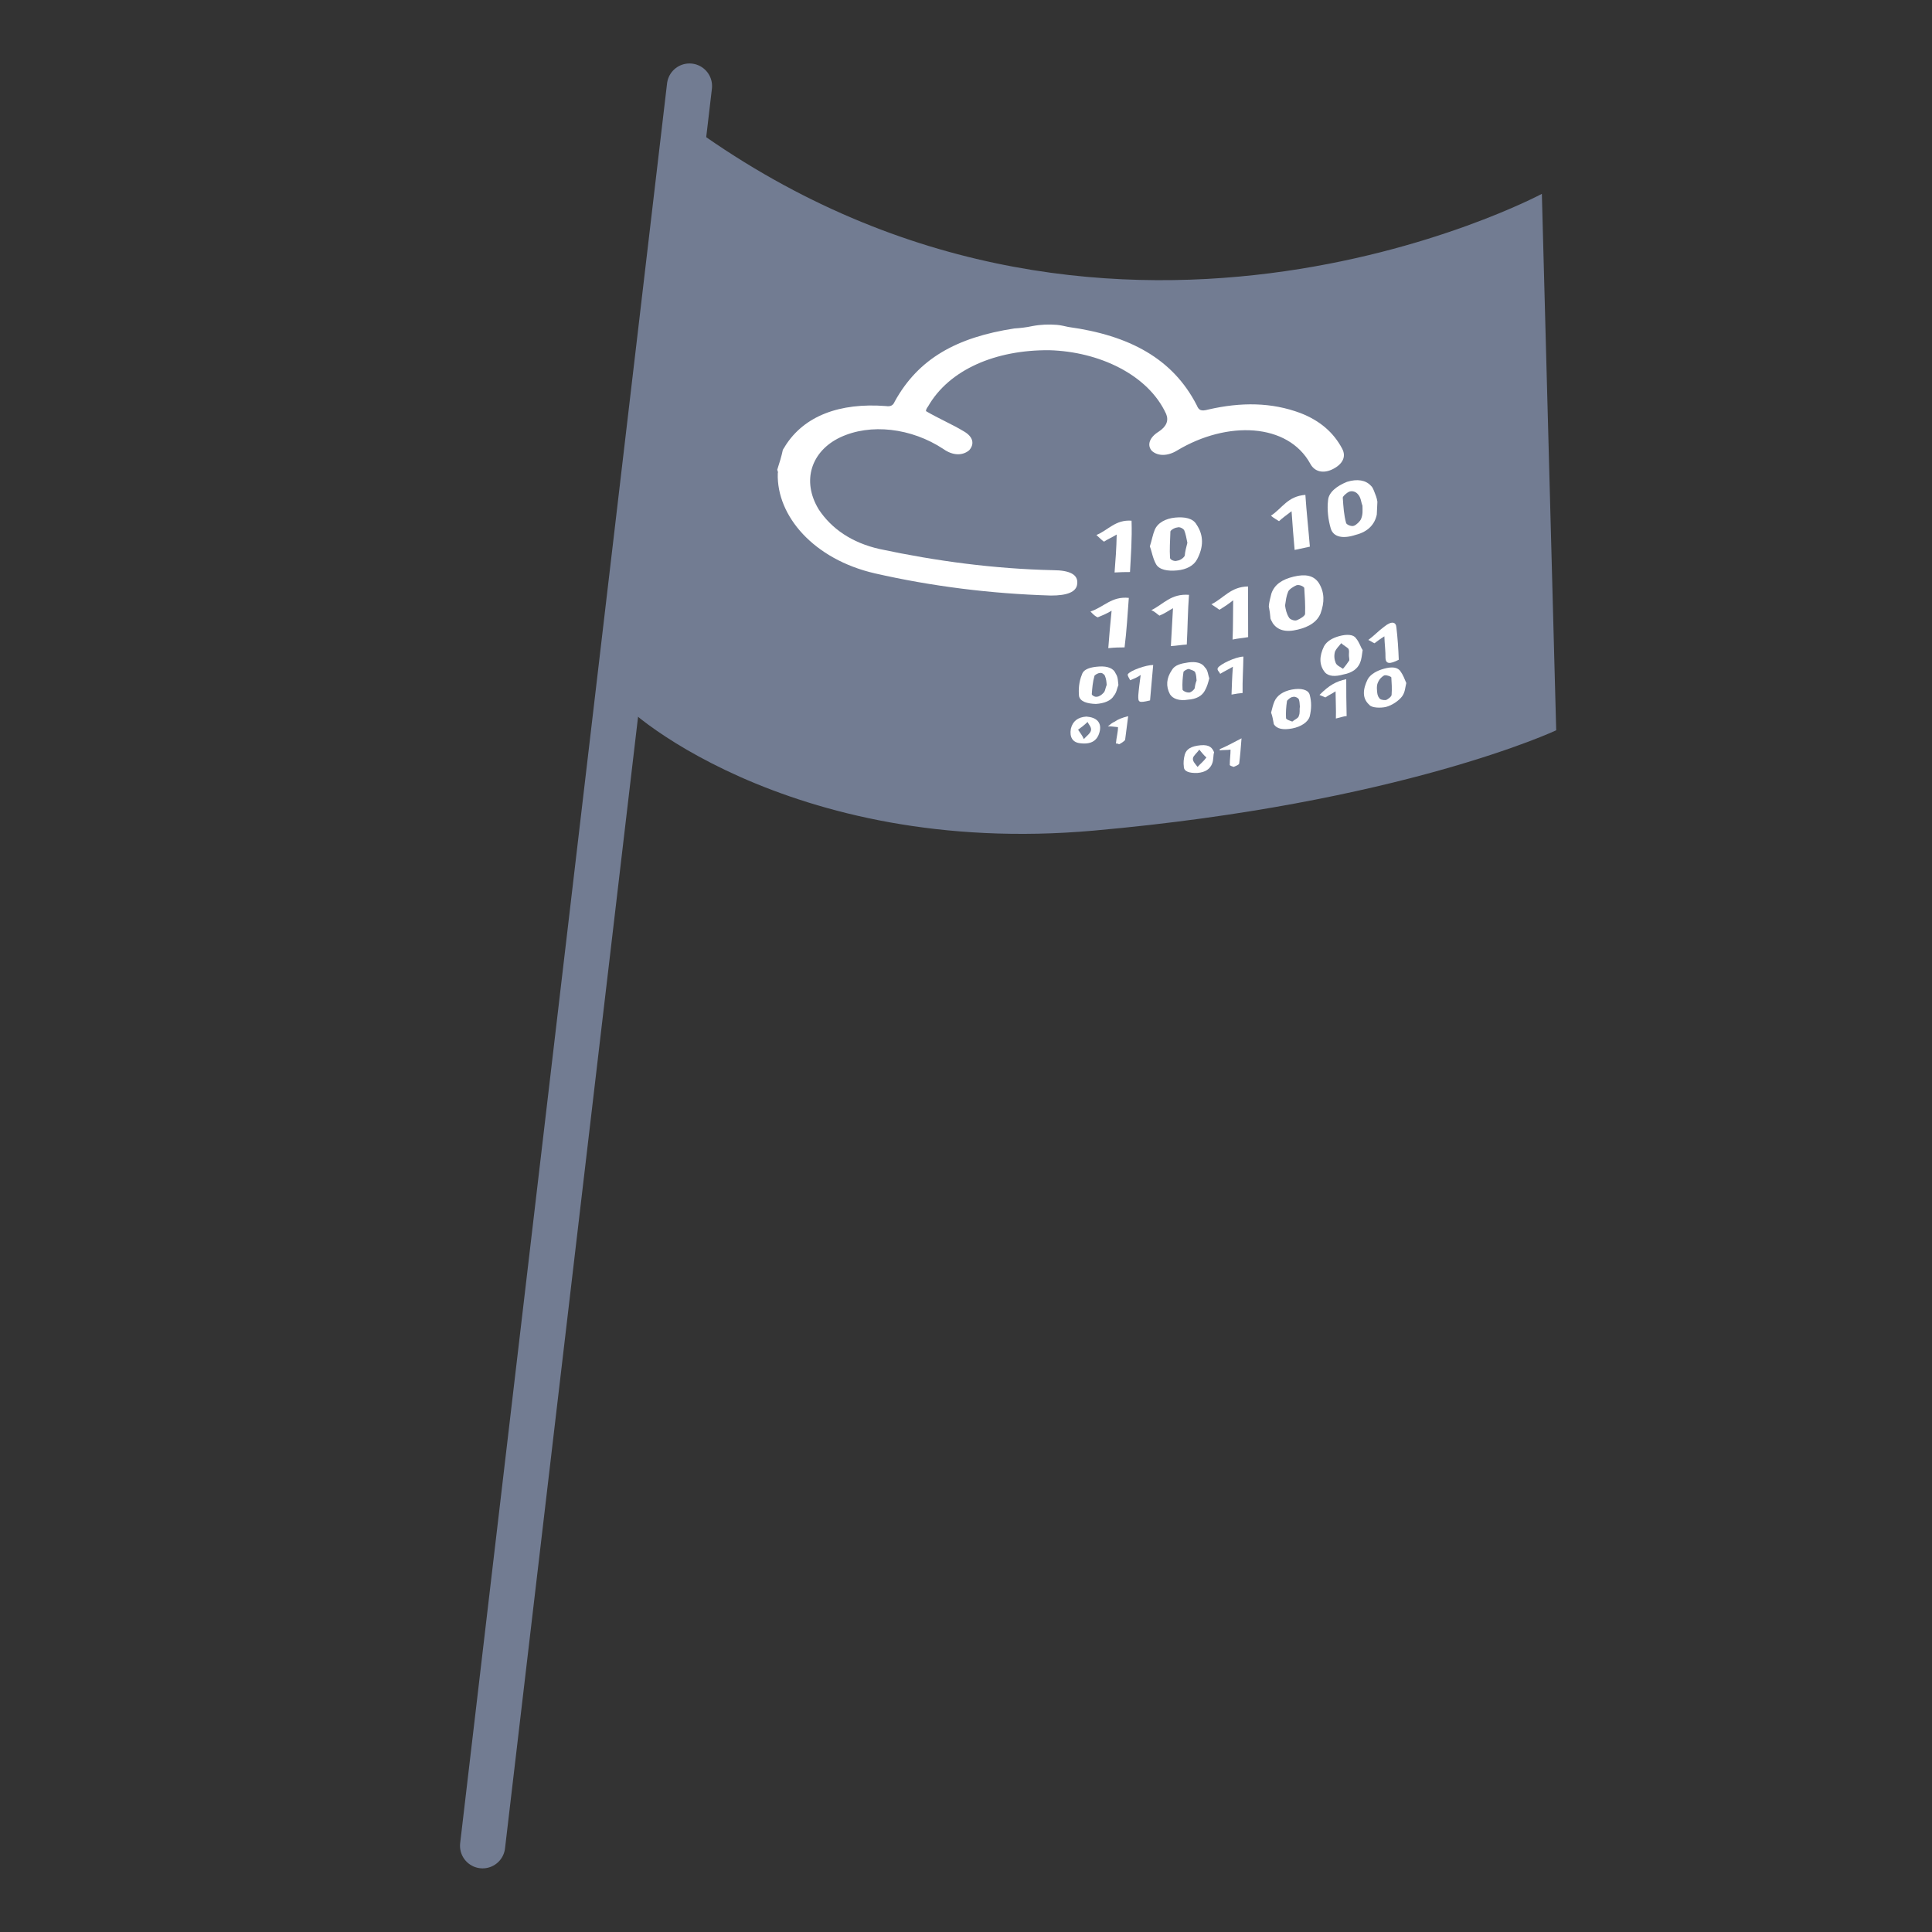 <?xml version="1.0" encoding="UTF-8"?>
<svg xmlns="http://www.w3.org/2000/svg" width="800" height="800" xmlns:xlink="http://www.w3.org/1999/xlink" viewBox="0 0 800 800">
  <rect x="0" y="0" width="800" height="800" fill="#333333" stroke="none"/>
  <g id="Layer_2" data-name="Layer 2">
    <g>
      <line x1="199.83" y1="764.3" x2="285.5" y2="35.63" style="fill: #727c92; stroke: #727c92; stroke-linecap: round; stroke-linejoin: round; stroke-width: 18.7px;"/>
      <path d="m255.84,288.39c-.61,3.48,70,66.84,197.06,55.55,127.06-11.3,191.49-41.54,191.49-41.54l-5.94-222.13s-182.07,97.48-354.46-29.49c-23.66,125.53-28.15,237.61-28.15,237.61Z" style="fill: #727c92; stroke-width: 0px;"/>
      <g>
        <path d="m437.59,134.51c1.67.13,3.48.61,4.8.88,25.24,3.47,43.29,13.09,53.19,32.48.85,2.08,1.82,2.49,4.73,1.71,13.67-3.14,26.24-3,38.15,1.45,8.15,3.15,13.8,8.12,17.31,14.77,1.76,3.32.18,6.39-3.84,8.43-4.02,2.04-7.64,1.09-9.39-2.24-9.27-16.83-34.35-17.93-55.12-5.45-3.88,2.38-7.91,2.41-10.42.2-2.17-2.35-1.07-5.62,2.8-8.01q4.78-3.15,3.08-7.31c-7.46-16.35-27.87-25.82-48.3-26.4-22.3-.22-41.57,8.02-50.3,23.29-.55.63-.96,1.6-.82,1.95,5.3,3.1,10.66,5.36,15.47,8.25,4.18,2.34,4.62,5.39,2.41,7.91-2.7,2.31-6.73,2.33-10.7-.49-13.25-8.75-30.21-10.73-42.75-4.82-11.85,5.63-16.15,17.88-8.86,29.85,5.26,7.96,13.7,13.81,25.24,16.39,23.44,5,47.36,8.2,71.81,8.75,6.88.03,10.43,1.82,9.97,5.64-.26,3.34-4.07,4.89-10.95,4.86-24.94-.76-49.21-3.81-72.79-9.17-25.39-5.83-40.78-23.8-40.25-41.38.21-.49-.08-1.18-.22-1.53.89-2.78,1.77-5.57,2.31-8.21.21-.49.76-1.12.96-1.6,7.85-12.48,22.54-18.05,41.72-16.57,2.16.33,3.05-.43,3.67-1.9,9.76-17.7,25.55-26.55,49.5-30.23,2.36-.15,5.07-.45,7.29-.95,3.75-.72,6.94-.8,10.28-.55Z" style="fill: #fff; stroke-width: 0px;"/>
        <path d="m476.12,226.26c.89-2.78,1.22-4.94,2.04-6.89,1.23-2.92,4.56-4.68,8.45-5.05,3.89-.37,7.37.24,8.84,2.87,3.01,4.43,2.97,9.29.22,14.45-1.37,2.58-4.35,4.19-8.24,4.56-3.89.37-7.37-.24-8.7-2.52-1.47-2.63-1.77-5.34-2.61-7.42Zm15.55-1.48c-.36-1.87-.72-3.75-1.28-5.13-.28-.69-1.89-1.66-2.92-1.23-1.18.08-3.12,1.27-2.84,1.96-.12,3.68-.38,7.02-.15,10.56-.06.83,1.89,1.66,2.92,1.23,1.18-.08,2.77-1.13,3.18-2.1.13-1.67.61-3.48,1.08-5.29Z" style="fill: #fff; stroke-width: 0px;"/>
        <path d="m570.35,207.72c-.13,1.67-.12,3.68-.25,5.35-.81,3.96-3.57,7.11-8.7,8.39-5.34,1.77-9.3.96-10.37-2.65-1.06-3.61-1.57-7.84-1.11-11.66.26-3.34,3.65-5.93,7.81-7.62,4.3-1.34,7.78-.74,9.94,1.61.63.55.91,1.25,1.33,2.28.56,1.39,1.13,2.77,1.34,4.3Zm-6.17,1.7c-.7-1.73-.58-3.4-1.97-4.85-.77-.9-2.23-1.52-3.62-.95-.69.28-2.84,1.96-2.56,2.65.23,3.54.46,7.08,1.38,10.34.28.69,2.23,1.52,3.27,1.09s2.49-1.82,2.9-2.8c.82-1.95.61-3.48.59-5.49Z" style="fill: #fff; stroke-width: 0px;"/>
        <path d="m525.38,251.05c.13-1.67.61-3.48,1.08-5.29,1.3-3.76,4.48-5.86,9.27-7s8.26-.53,10.37,2.65c2.38,3.88,2.41,7.91.7,12.64-1.44,3.41-4.62,5.51-9.41,6.65-5.13,1.28-8.4.19-10.37-2.65-.28-.69-1.05-1.59-.99-2.43-.08-1.18-.29-2.71-.65-4.58Zm6.74-.32c.22,1.53.58,3.4,1.63,4.99.28.69,2.23,1.52,3.27,1.09,1.39-.56,3.32-1.76,3.39-2.59.12-3.68-.11-7.22-.34-10.77-.28-.69-2.23-1.52-3.27-1.09s-2.98,1.62-3.39,2.59c-.82,1.95-.95,3.62-1.29,5.77Z" style="fill: #fff; stroke-width: 0px;"/>
        <path d="m491.43,266.88c-2.36.15-4.23.51-6.6.66.25-5.35.63-10.35.88-15.71-2.28,1.33-3.53,2.24-5.61,3.09-1.12-.76-1.89-1.66-3.35-2.27,5.06-2.46,8.09-6.92,15.59-6.34-.52,6.67-.55,13.55-.92,20.57Z" style="fill: #fff; stroke-width: 0px;"/>
        <path d="m542.39,226.36c-2.22.5-4.09.86-6.31,1.36-.45-5.07-.89-10.14-1.27-16.04-2.14,1.68-3.74,2.73-5.19,4.13-1.12-.76-2.09-1.17-3.35-2.27,4.78-3.15,6.83-8.03,14.26-8.63.46,7.08,1.26,14.03,1.86,21.46Z" style="fill: #fff; stroke-width: 0px;"/>
        <path d="m467.91,236.87c-2.01.01-4.03.02-6.39.18.39-5,.78-10.01.88-15.71-1.94,1.19-3.67,1.9-5.26,2.95-1.12-.76-1.89-1.66-3.14-2.76,4.85-1.97,7.88-6.44,14.55-5.92.25,7.57-.27,14.24-.64,21.26Z" style="fill: #fff; stroke-width: 0px;"/>
        <path d="m510.63,248.57c-2.14,1.68-3.74,2.73-5.67,3.92-1.12-.76-2.23-1.52-3.35-2.27,5.06-2.46,7.95-7.27,15.17-7.38-.03,6.88.08,14.1.05,20.98-1.87.36-4.23.51-6.45,1.01.25-5.35.15-10.56.25-16.26Z" style="fill: #fff; stroke-width: 0px;"/>
        <path d="m451.54,253.22c5.69-1.91,8.72-6.37,15.88-5.65-.52,6.67-.89,13.69-1.76,20.5-2.01.01-4.03.02-6.74.32.39-5,.78-10.01,1.37-15.5-2.28,1.33-4.02,2.04-5.75,2.74-.97-.41-1.6-.96-3-2.41Z" style="fill: #fff; stroke-width: 0px;"/>
        <path d="m564.25,269.17c-.33,2.16-.46,3.82-1.08,5.29-1.03,2.44-3.17,4.12-6.92,4.83-3.26.92-6.11.87-7.65-.93-2.45-3.04-2.33-6.72-.34-10.77,1.17-2.09,3.45-3.42,6.37-4.21s5.76-.73,6.81.86c1.54,1.8,1.9,3.67,2.81,4.92Zm-5.69,1.91c.06-.83.13-1.67-.15-2.36-.77-.9-2.23-1.52-3-2.41-1.1,1.26-2.21,2.51-2.62,3.49-.48,1.81-.26,3.34.31,4.72.42,1.04,1.89,1.66,3,2.41,1.1-1.26,1.86-2.37,2.62-3.49.06-.83-.22-1.53-.15-2.36Z" style="fill: #fff; stroke-width: 0px;"/>
        <path d="m526.33,295.09c.48-1.81.75-3.13,1.36-4.59,1.03-2.44,3.52-4.26,7.27-4.97s6.88.03,7.38,2.25c.78,2.91.73,5.76-.02,8.89-.68,2.3-3.52,4.26-7.27,4.97s-6.39.18-7.58-1.76c-.36-1.87-.58-3.4-1.14-4.79Zm11.93-2.43c-.08-1.18-.15-2.36-.43-3.05s-1.74-1.31-2.44-1.03c-.83-.06-2.63,1.47-2.49,1.82-.33,2.16-.53,4.66-.38,7.02.28.69,1.6.96,2.58,1.37.9-.77,2.63-1.47,2.7-2.31.62-1.46.19-2.5.46-3.82Z" style="fill: #fff; stroke-width: 0px;"/>
        <path d="m582.32,282.82c-.48,1.81-.46,3.82-1.77,5.57s-4.15,3.71-6.71,4.35c-2.22.5-5.9.38-6.81-.86-3.14-2.76-2.68-6.58-.69-10.62,1.17-2.09,3.8-3.56,6.71-4.35,3.26-.92,5.76-.73,6.95,1.21.91,1.25,1.61,2.98,2.32,4.71Zm-12.14,2.92c.08,1.18.15,2.36.92,3.26.28.69,1.6.96,2.78.89.69-.28,2.28-1.33,2.35-2.17.19-2.5.04-4.86-.11-7.22-.14-.35-1.6-.96-2.78-.89-1.04.42-2.14,1.68-2.35,2.17-.96,1.6-.89,2.78-.81,3.96Z" style="fill: #fff; stroke-width: 0px;"/>
        <path d="m500.75,280.86c-.48,1.81-.95,3.62-1.91,5.22-1.17,2.09-3.45,3.42-7,3.65-3.4.58-6.18-.31-7.38-2.25-1.76-3.32-1.5-6.66.78-10.01,1.17-2.09,3.74-2.73,6.79-3.17s5.7.11,6.89,2.04c1.26,1.1,1.27,3.12,1.83,4.5Zm-5.27.93c-.08-1.18-.15-2.36-.58-3.4-.28-.69-1.6-.96-2.58-1.37-.83-.06-2.43.99-2.28,1.33-.33,2.16-.53,4.66-.38,7.02-.21.49,1.4,1.45,2.58,1.37.49.21,2.08-.85,2.49-1.82.06-.83.33-2.16.75-3.13Z" style="fill: #fff; stroke-width: 0px;"/>
        <path d="m463.11,283.65c-.62,1.46-.75,3.13-1.85,4.39-1.17,2.09-3.94,3.22-7.48,3.45-3.68-.12-6.47-1-6.97-3.22-.29-2.71-.04-6.04,1.2-8.97.68-2.3,3.59-3.08,7.14-3.31,3.54-.23,5.98.8,6.82,2.88,1.05,1.59.92,3.26,1.14,4.79Zm-4.86-.04c-.08-1.18-.15-2.36-.72-3.75-.28-.69-1.4-1.45-2.09-1.17-.83-.06-2.43.99-2.28,1.33-.68,2.3-.88,4.8-1.07,7.3-.21.49,1.4,1.45,2.09,1.17.83.06,2.08-.85,2.63-1.47.9-.77.82-1.95,1.44-3.41Z" style="fill: #fff; stroke-width: 0px;"/>
        <path d="m579.2,273.18c-3.67,1.9-5.34,1.77-5.49-.59.05-2.85-.38-5.9-.47-9.1-1.94,1.19-2.84,1.96-4.08,2.87-.97-.41-1.6-.96-2.58-1.37,2.49-1.82,4.15-3.71,6.64-5.53,3.04-2.45,4.85-1.97,5,.39.51,4.23.82,8.96.98,13.33Z" style="fill: #fff; stroke-width: 0px;"/>
        <path d="m467.96,281.67c-.42-1.04-1.05-1.59-.99-2.43.96-1.6,7.69-3.93,10.54-3.88-.39,5-.92,9.66-1.3,14.67-4.79,1.14-4.93.79-4.87-2.06.19-2.5.59-5.49.99-8.48-1.25.91-2.28,1.33-4.36,2.18Z" style="fill: #fff; stroke-width: 0px;"/>
        <path d="m505.25,279.03c-.42-1.04-1.4-1.45-.99-2.43.96-1.6,7.41-4.63,10.6-4.72-.04,4.86-.43,9.87-.33,15.08-1.18.08-2.71.29-4.58.65.12-3.68.24-7.37.56-11.54-1.94,1.19-3.32,1.76-5.26,2.95Z" style="fill: #fff; stroke-width: 0px;"/>
        <path d="m553.16,297.51c.12-3.68-.11-7.22-.13-11.25-1.59,1.05-2.63,1.47-4.22,2.53-.97-.41-1.46-.62-2.44-1.03,4.01-4.05,6.98-5.67,11.08-6.52-.04,4.86.06,10.07.16,15.28-.83-.06-2.22.5-4.44,1Z" style="fill: #fff; stroke-width: 0px;"/>
        <path d="m502.4,313.71c-.06.83-.13,1.67-.54,2.64-.82,1.95-2.62,3.49-6.16,3.72-3.2.09-5.49-.59-5.5-2.61-.22-1.53-.09-3.2.39-5,.68-2.3,2.62-3.49,6.51-3.86s4.94,1.22,5.64,2.95c-.21.49-.27,1.32-.33,2.16Zm-2.85-.05c-1.26-1.1-2.17-2.35-2.94-3.25-.76,1.12-2.56,2.65-2.62,3.49-.27,1.32.99,2.43,1.9,3.67,1.1-1.26,2.35-2.17,3.66-3.91Z" style="fill: #fff; stroke-width: 0px;"/>
        <path d="m455.44,302.52c-.81,3.96-3.3,5.79-7.96,5.26-3.34-.26-4.67-2.54-4.06-6.02.75-3.13,2.89-4.81,6.43-5.04,4.17.32,6.2,2.33,5.59,5.8Zm-9.03-.36c1.05,1.59,1.82,2.49,2.38,3.88,1.1-1.26,2.7-2.31,2.97-3.63.27-1.32-.99-2.43-1.41-3.47-1.45,1.4-2.7,2.31-3.94,3.22Z" style="fill: #fff; stroke-width: 0px;"/>
        <path d="m505.02,310.22c2.77-1.13,5.4-2.6,9.07-4.5-.32,4.17-.58,7.51-.98,10.5-.21.49-1.25.91-2.28,1.33-.49-.21-1.81-.48-1.6-.96-.01-2.01.32-4.17.31-6.18-1.53.22-3.2.09-4.72.31.49.21.35-.14.21-.49Z" style="fill: #fff; stroke-width: 0px;"/>
        <path d="m467.15,296.55c-.46,3.82-.86,6.81-1.26,9.8-.21.49-1.8,1.54-2.49,1.82-.49-.21-.97-.41-1.32-.27.19-2.5.88-4.8.86-6.81-1.67-.13-2.99-.4-4.17-.32.9-.77,1.8-1.54,2.84-1.96,1.24-.91,2.98-1.61,5.54-2.26Z" style="fill: #fff; stroke-width: 0px;"/>
      </g>
    </g>
  </g>
  <g id="Layer_1" data-name="Layer 1">
    <a xlink:href="https://stackoverflow.com/questions/49664154/push-docker-image-to-ecr-using-cloudformation"/>
  </g>
</svg>